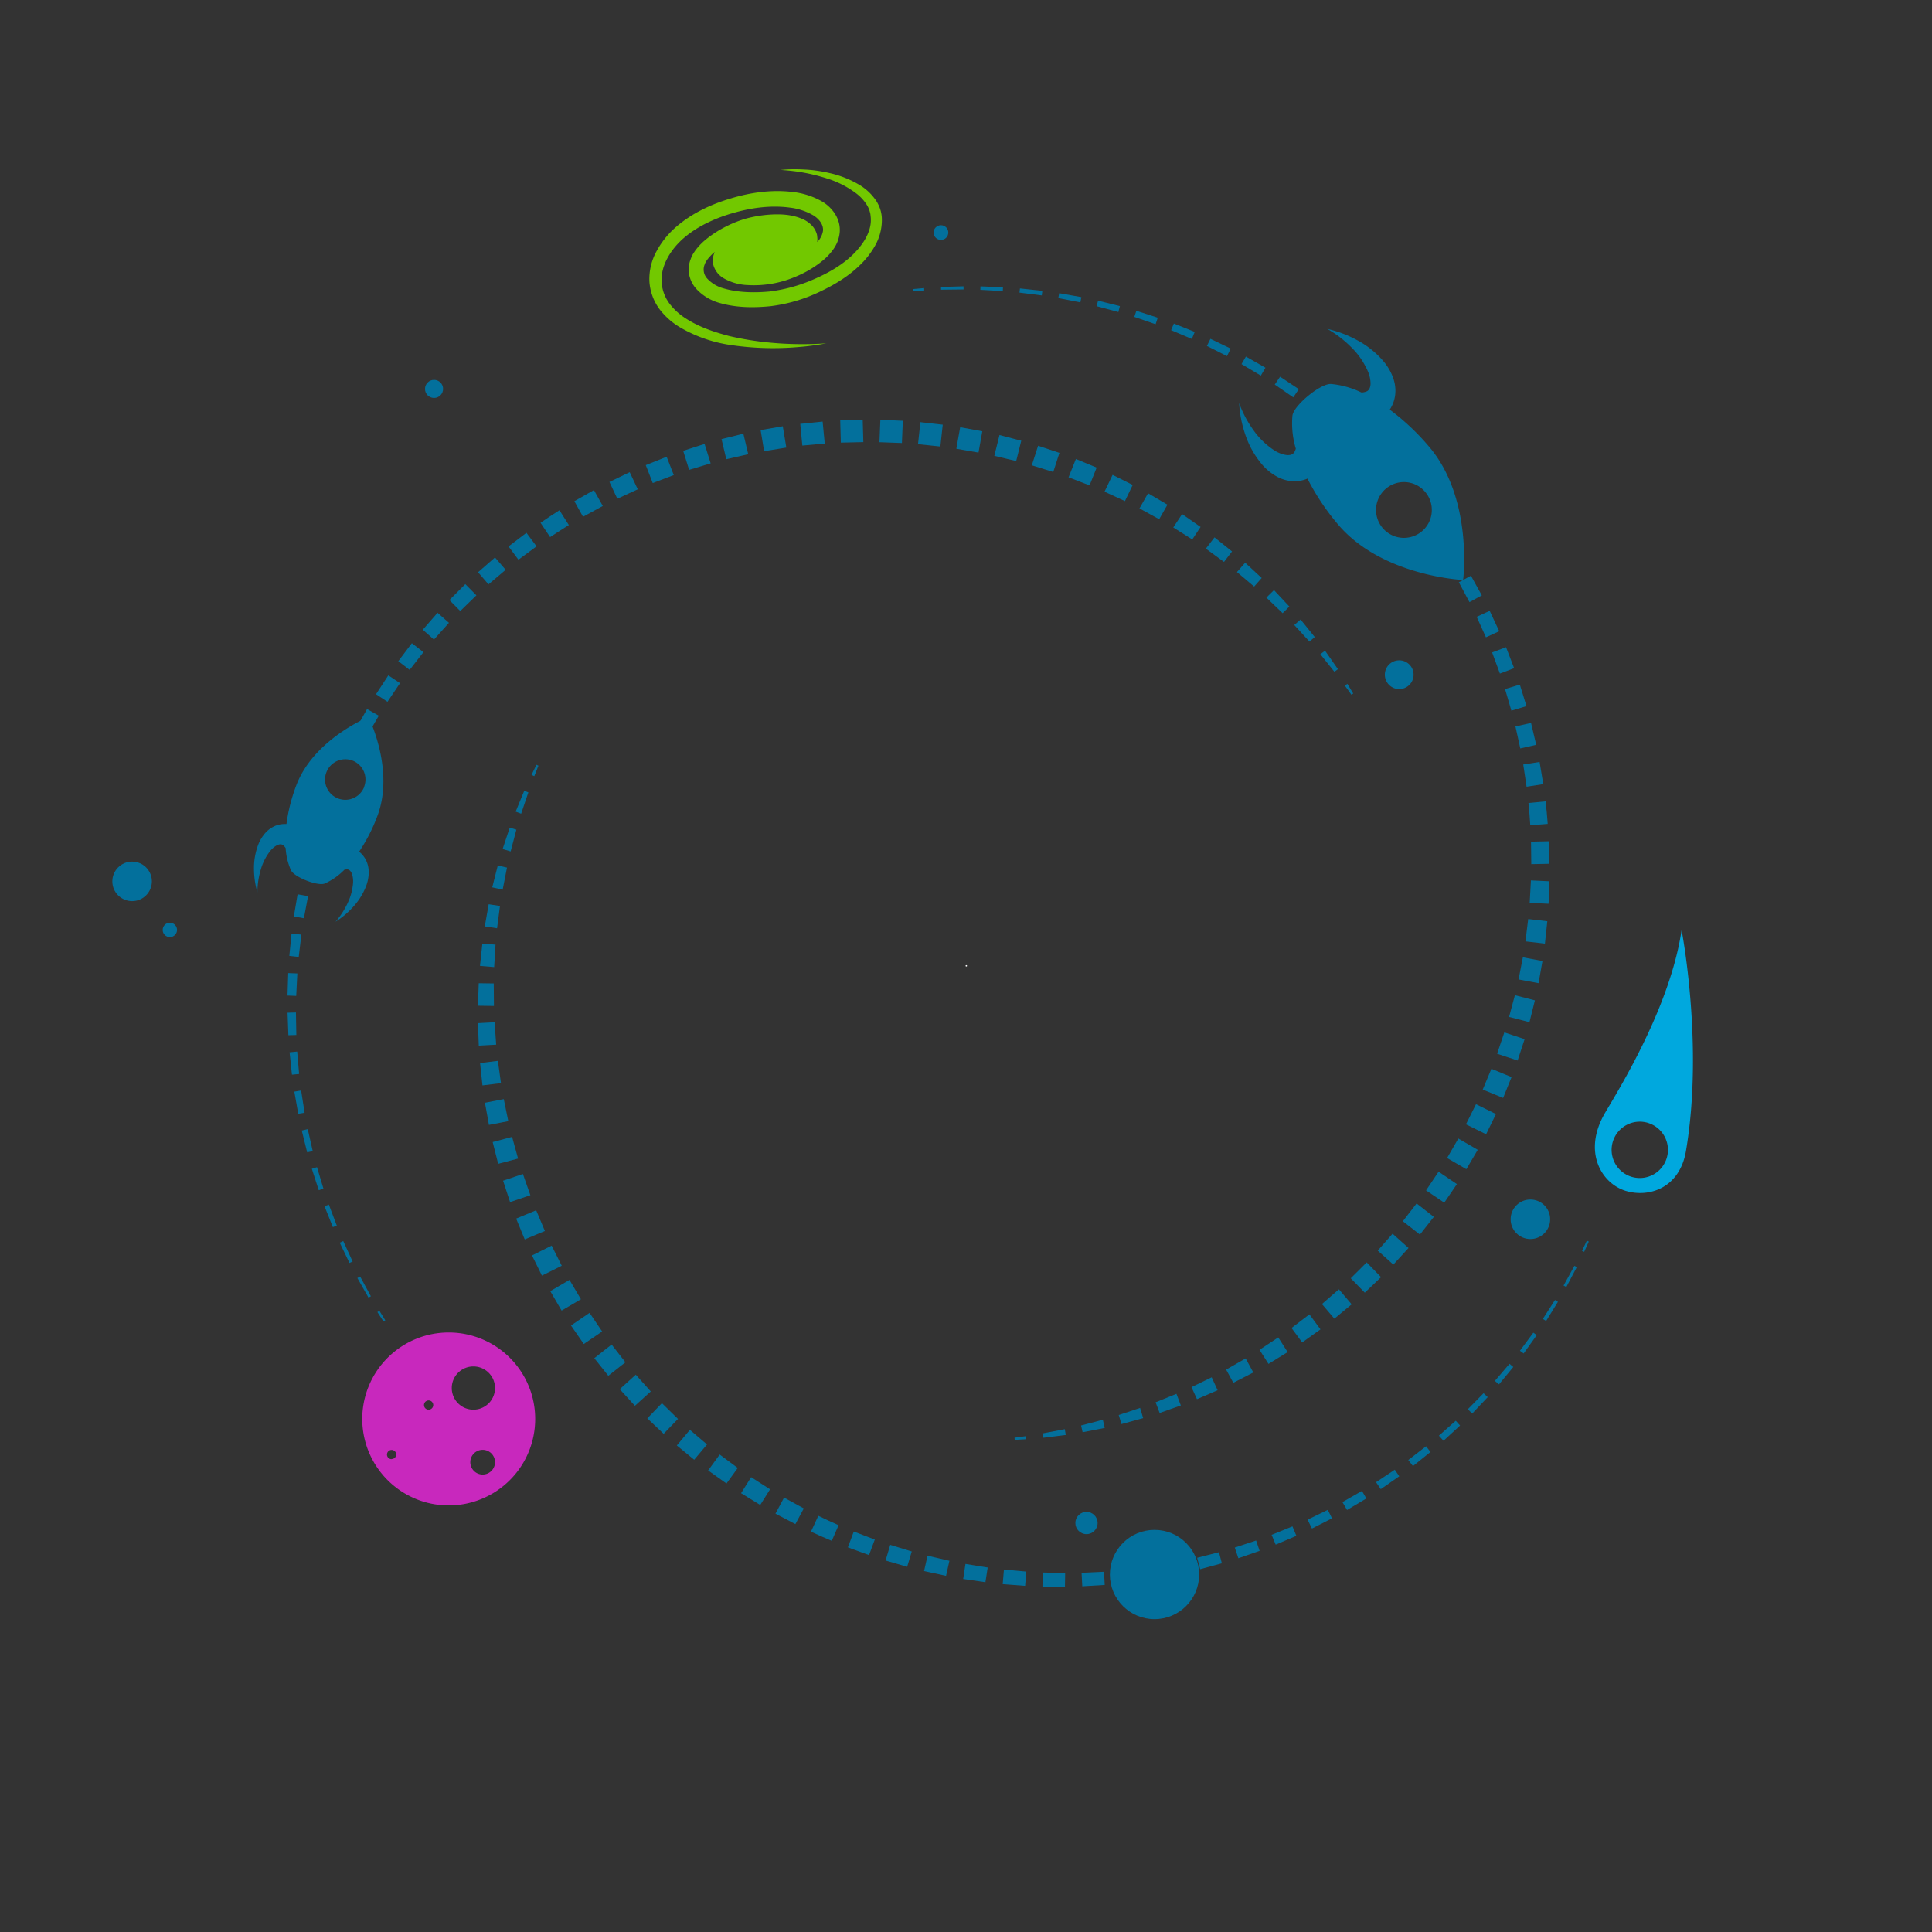 <svg id="Layer_1" data-name="Layer 1" xmlns="http://www.w3.org/2000/svg" viewBox="0 0 915 915"><rect x="0" y="0" width="915" height="915" fill="#333333" stroke="none"/><defs><style>.cls-1{fill:none;}.cls-2{fill:#c828bd;}.cls-3{fill:#03709c;}.cls-4{fill:#fff;}.cls-5{fill:#72c800;}.cls-6{fill:#00a8de;}</style></defs><title>SS__Interactive logo(moving without satelite)</title><path class="cls-1" d="M0 0h915v915H0z"/><path class="cls-2" d="M212.52 631.07a40.95 40.95 0 1 0 40.95 41 40.95 40.95 0 0 0-40.95-41zm-27.05 60a2.19 2.19 0 1 1 2.19-2.19 2.19 2.19 0 0 1-2.2 2.12zM203 667.63a2.19 2.19 0 1 1 2.19-2.19 2.19 2.19 0 0 1-2.19 2.19zm25.59 30.71a5.85 5.85 0 1 1 5.85-5.85 5.85 5.85 0 0 1-5.84 5.85zm-4.39-30.71a10.24 10.24 0 1 1 10.24-10.24 10.24 10.24 0 0 1-10.22 10.24z"/><circle class="cls-3" cx="62.57" cy="417.42" r="9.36"/><circle class="cls-3" cx="724.8" cy="577.45" r="9.36"/><circle class="cls-3" cx="514.56" cy="721.3" r="5.27"/><circle class="cls-3" cx="205.57" cy="184.19" r="4.28"/><circle class="cls-3" cx="445.64" cy="110.14" r="3.48"/><circle class="cls-3" cx="662.67" cy="319.54" r="6.81"/><circle class="cls-3" cx="546.78" cy="745.69" r="21.14"/><circle class="cls-3" cx="80.45" cy="440.41" r="3.4"/><path class="cls-3" d="M181.63 625.86l-2.9-4.47.95-.6 2.81 4.53-.86.54zM174.53 614.55l-5.27-9.27 1.3-.72 5.09 9.36-1.12.63zM165.52 598.15l-4.62-9.6 1.66-.78 4.44 9.69-1.48.69zM157.65 581.17l-3.96-9.89 2.05-.8 3.77 9.97-1.86.72zM150.96 563.68l-3.27-10.14 2.44-.76 3.07 10.21-2.24.69zM145.48 545.76l-2.56-10.34 2.83-.67 2.36 10.39-2.63.62zM141.25 527.49L139.4 517l3.22-.54 1.64 10.53-3.01.5zM138.27 508.97l-1.12-10.6 3.6-.35.92 10.62-3.4.33zM136.58 490.27l-.39-10.65 3.97-.11.19 10.66-3.77.1zM136.16 471.5l.34-10.65 4.32.17-.53 10.64-4.13-.16zM137.03 452.72l1.05-10.6 4.66.51-1.26 10.58-4.45-.49zM139.17 434.04l1.77-10.5 4.96.88-1.97 10.47-4.76-.85zM142.58 415.54l2.51-10.35 5.17 1.29-2.66 10.32-5.02-1.26zM147.28 397.32l3.2-10.16 5.32 1.72-3.34 10.11-5.18-1.67zM168.64 345.09l5.2-9.29 5.56 3.16-5.34 9.22-5.42-3.09zM178.09 328.77l5.82-8.91 5.55 3.68-5.95 8.83-5.42-3.6zM188.64 313.13l6.42-8.5 5.5 4.22-6.55 8.41-5.37-4.13zM200.24 298.24l6.99-8.03 5.4 4.76-7.11 7.93-5.28-4.66zM212.85 284.18l7.53-7.54 5.25 5.31-7.64 7.43-5.14-5.2zM226.41 271.01l8.03-7.01 5.04 5.86-8.13 6.89-4.94-5.74zM240.84 258.79l8.48-6.45 4.8 6.4-8.58 6.33-4.7-6.28zM256 247.59l4.42-3 4.54-2.94 4.44 7-4.4 2.8-4.47 2.91zM272.02 237.37l9.27-5.27 4.19 7.54-9.36 5.1-4.1-7.37zM288.63 228.26l9.6-4.63 3.82 8.11-9.68 4.45-3.74-7.93zM305.83 220.29l9.9-3.96 3.38 8.67-9.97 3.77-3.31-8.48zM323.56 213.51l10.14-3.26 2.87 9.2-10.2 3.08-2.81-9.02zM341.71 207.97l10.35-2.56 2.31 9.71-10.39 2.37-2.27-9.52zM360.23 203.69l10.5-1.81 1.68 10.1-10.52 1.69-1.66-9.98zM379 200.75l10.6-1.08 1 10.39-10.61.97-.99-10.28zM397.93 199.11l10.65-.35.3 10.63-10.66.24-.29-10.52zM416.94 198.82l10.64.47-.43 10.53-10.64-.39.43-10.61zM435.9 199.94l10.59 1.19-1.13 10.34-10.59-1.11 1.13-10.42zM454.74 202.34l10.48 1.91-1.8 10.1-10.49-1.82 1.81-10.19zM473.36 206.04l10.31 2.69-2.4 9.62-10.36-2.46 2.45-9.85zM491.65 211.1l10.1 3.38-2.92 9.05-10.17-3.16 2.99-9.27zM509.54 217.38l9.84 4.07-3.37 8.43-9.94-3.83 3.47-8.67zM526.92 224.9l9.53 4.76-3.68 7.66-9.67-4.46 3.82-7.96zM543.72 233.61l9.18 5.41-3.91 6.88-9.34-5.12 4.07-7.17zM559.85 243.47l8.75 6.09-3.93 5.92-9.01-5.68 4.19-6.33zM575.19 254.49l8.31 6.67-3.81 4.96-8.6-6.28 4.1-5.35zM589.71 266.5l7.83 7.23-3.57 4.06-8.15-6.87 3.89-4.42zM603.36 279.47l7.28 7.78-3.18 3.15-7.69-7.38 3.59-3.55zM615.97 293.4l6.7 8.3-2.49 2.15-7.21-7.85 3-2.6zM627.54 308.17l6.11 8.74-1.67 1.25-6.66-8.32 2.22-1.67zM638.13 323.89l2.76 4.56-.85.57-3.12-4.33 1.21-.8zM752.46 588.01l-2.2 4.86-1.02-.47 2.29-4.82.93.43zM746.77 600.1l-4.96 9.44-1.3-.7 5.13-9.34 1.13.6zM737.84 616.54l-5.59 9.08-1.55-.98 5.75-8.97 1.39.87zM727.8 632.33l-6.19 8.68-1.77-1.29 6.35-8.56 1.61 1.17zM716.7 647.41l-6.78 8.23-1.95-1.64 6.93-8.09 1.8 1.5zM704.58 661.7l-7.33 7.75-2.09-2.02 7.47-7.6 1.95 1.87zM691.49 675.14l-7.84 7.22-2.18-2.42 7.97-7.07 2.05 2.27zM677.5 687.65l-8.31 6.67-2.23-2.85 8.43-6.51 2.11 2.69zM662.69 699.17l-8.75 6.09-2.24-3.29 8.87-5.91 2.12 3.11zM647.11 709.67l-9.14 5.47-2.19-3.74 9.25-5.29 2.08 3.56zM630.85 719.08l-9.5 4.84-2.08-4.19 9.58-4.66 2 4.01zM613.97 727.37l-9.8 4.18-1.93-4.65 9.87-4 1.86 4.47zM596.56 734.49l-10.07 3.49-1.7-5.05 10.11-3.34 1.66 4.9zM578.68 740.39l-10.27 2.79-1.43-5.41 10.32-2.64 1.38 5.26zM560.45 745.05L550 747.14l-1.11-5.75 10.48-1.94 1.08 5.6zM541.92 748.48l-10.56 1.37-.75-6.09 10.58-1.22.73 5.94zM523.2 750.63l-10.63.64-.34-6.38 10.63-.5.34 6.24zM504.36 751.49l-10.65-.08.1-6.66 10.65.23-.1 6.51zM485.5 751.06l-10.62-.81.58-6.91 10.6.97-.56 6.75zM466.7 749.34l-10.54-1.54 1.09-7.12 10.52 1.7-1.07 6.96zM448.05 746.32l-10.41-2.26 1.64-7.28 10.37 2.41-1.6 7.13zM429.64 742.03l-10.23-2.97 2.21-7.41 10.19 3.12-2.17 7.26zM411.57 736.49l-10.01-3.66 2.8-7.49 9.95 3.8-2.74 7.35zM393.93 729.75l-4.93-2.12-4.93-2.23 3.49-7.51 4.74 2.25 4.86 2.19zM376.7 721.82l-9.44-4.95 4.07-7.6 9.35 5.12-3.98 7.43zM360.05 712.76l-9.08-5.58 4.77-7.59 8.97 5.75-4.66 7.42zM344.06 702.59l-8.68-6.19 5.47-7.52 8.56 6.35-5.35 7.36zM328.78 691.34l-8.23-6.77 6.19-7.39 8.11 6.92-6.07 7.24zM314.31 679.06l-7.74-7.32 6.92-7.19 7.61 7.46-6.79 7.05zM300.7 665.79l-7.19-7.86 7.59-6.87 7.11 7.94-7.51 6.79zM288.09 651.58l-6.64-8.34 8.21-6.46 6.54 8.41-8.11 6.39zM276.48 636.53l-6.05-8.77 8.79-5.99 5.96 8.83-8.7 5.93zM265.97 620.7l-5.36-9.21 9.1-5.33 5.42 9.17-9.16 5.37zM256.66 604.13l-4.71-9.55 9.31-4.64 4.79 9.52-9.39 4.67zM248.51 586.98l-4.06-9.85 9.48-3.94 4.13 9.81-9.55 3.98zM241.57 569.31l-3.31-10.13 9.39-3.18 3.53 10.05-9.61 3.26zM235.94 551.19l-2.61-10.32 9.2-2.44 2.83 10.27-9.42 2.49zM231.56 532.75l-1.89-10.49 8.92-1.72 2.14 10.44-9.17 1.77zM228.5 514.05l-1.14-10.59 8.44-1.04 1.46 10.55-8.76 1.08zM226.76 495.21l-.41-10.65 7.9-.42.74 10.62-8.23.45zM226.34 476.31l.4-10.65 7.1.1.09 10.66-7.59-.11zM227.32 457.45l1.13-10.59 6.23.52-.64 10.63-6.72-.56zM229.59 438.74l1.85-10.49 5.35.81-1.38 10.57-5.82-.89zM233.13 420.25l2.61-10.33 4.37.97-2.05 10.46-4.93-1.1zM238.04 402.11l3.37-10.12 3.15.94-2.72 10.31-3.8-1.13zM244.22 384.39l4.05-9.86 1.96.73-3.41 10.11-2.6-.98zM251.72 367l2.35-4.79.94.41-1.96 4.96-1.33-.58zM432.34 136.91l5.31-.47.09 1.12-5.32.37-.08-1.02zM445.66 135.92l10.66-.32.03 1.48-10.66.12-.03-1.28zM464.36 135.63l10.65.4-.08 1.83-10.64-.6.07-1.63zM483.05 136.6l10.6 1.13-.25 2.18-10.58-1.33.23-1.98zM501.64 138.86l10.5 1.86-.47 2.5-10.46-2.05.43-2.31zM520.04 142.4l10.35 2.57-.73 2.81-10.29-2.77.67-2.61zM538.18 147.19l10.14 3.28-1.03 3.09-10.08-3.47.97-2.9zM555.94 153.23l9.89 3.96-1.37 3.34-9.82-4.15 1.3-3.15zM573.26 160.47l9.6 4.63-1.76 3.56-9.51-4.81 1.67-3.38zM590.06 168.88l9.26 5.27-2.18 3.74-9.16-5.45 2.08-3.56zM606.25 178.42l8.87 5.89-2.62 3.88-8.77-6.06 2.52-3.71zM621.76 189.04l8.46 6.48-3.11 3.97-8.33-6.63 2.98-3.82zM636.52 200.71l7.98 7.05-3.56 3.97-7.88-7.17 3.46-3.85zM650.43 213.38l7.49 7.58-4.01 3.9-7.38-7.68 3.9-3.8zM686.62 256.67l5.79 8.94-5.4 3.44-5.66-9.02 5.27-3.36zM696.63 272.65l5.16 9.32-5.85 3.19-5.03-9.39 5.72-3.12zM705.52 289.29l4.51 9.65-6.29 2.89-4.38-9.71 6.16-2.83zM713.26 306.51l3.84 9.94-6.74 2.55-3.69-10 6.59-2.49zM719.8 324.24l3.14 10.18-7.15 2.15-3-10.23 7.01-2.1zM725.1 342.38l2.45 10.37-7.54 1.71-2.29-10.4 7.38-1.68zM729.16 360.85l1.73 10.51-7.9 1.24-1.58-10.54 7.75-1.21zM732 379.52l.56 5.3.44 5.38-8.26.65-.37-5.24-.48-5.31zM733.52 398.42l.32 10.66-8.62.18-.13-10.66 8.43-.18zM733.81 417.37l-.4 10.65-8.95-.42.59-10.64 8.76.41zM732.81 436.3l-1.13 10.6-9.23-1.07 1.31-10.58 9.05 1.05zM730.52 455.13l-1.86 10.5-9.47-1.77 2.04-10.46 9.29 1.73zM726.93 473.77l-2.57 10.34-9.66-2.49 2.76-10.3 9.47 2.45zM722.06 492.14l-3.31 10.13-9.72-3.23 3.43-10.1 9.6 3.2zM715.88 510.11l-4 9.88-9.65-3.98 4.1-9.83 9.55 3.93zM708.48 527.61l-4.66 9.58-9.54-4.71 4.76-9.53 9.44 4.66zM699.86 544.55l-5.39 9.19-9.12-5.3 5.32-9.23 9.19 5.34zM690 560.79l-6 8.8-8.62-5.83 5.94-8.84 8.68 5.87zM679.07 576.32l-6.59 8.38-8.09-6.32 6.52-8.42 8.16 6.36zM667.09 591.05l-7.19 7.86-7.39-6.62 7.02-8.01 7.56 6.77zM654.08 604.86l-7.71 7.35-6.64-6.82 7.54-7.51 6.81 6.98zM640.16 617.74l-8.2 6.79-5.88-6.92 8.03-6.99 6.05 7.12zM625.39 629.59l-8.67 6.19-5.05-6.83 8.47-6.47 5.25 7.11zM609.83 640.36l-9.07 5.59-4.25-6.67 8.88-5.87 4.44 6.95zM593.57 650.01l-9.47 4.89-3.4-6.24 9.24-5.31 3.63 6.66zM576.67 658.42l-9.78 4.23-2.61-5.69 9.58-4.66 2.81 6.12zM559.25 665.64l-10.04 3.55-1.92-5.06 9.88-4 2.08 5.51zM541.41 671.64l-10.28 2.81-1.3-4.29 10.12-3.35 1.46 4.83zM523.2 676.28l-10.47 2.04-.73-3.2 10.31-2.71.89 3.87zM504.74 679.61l-10.59 1.32-.32-2.07 10.47-2 .44 2.75zM485.9 681.62l-5.33.31-.1-1.02 5.28-.73.15 1.44z"/><circle class="cls-4" cx="457.64" cy="457.42" r=".34"/><path class="cls-3" d="M174.53 339.58s-26 10.51-34.23 32.43a81 81 0 0 0-4.63 18.25h-.54a11.79 11.79 0 0 0-6.37 1.67 13.31 13.31 0 0 0-3 2.45 18.66 18.66 0 0 0-3.47 5.68 31.11 31.11 0 0 0-2 11.57 39.91 39.91 0 0 0 1.62 11 38.22 38.22 0 0 1 1.55-10.63 26.13 26.13 0 0 1 4.43-8.87 11 11 0 0 1 3.11-2.73 4.42 4.42 0 0 1 1.48-.51 2.2 2.2 0 0 1 1.09.11 1.32 1.32 0 0 1 .4.21 2.53 2.53 0 0 1 .35.28 5.27 5.27 0 0 1 .72.81c.08.11.16.23.24.35a30.33 30.33 0 0 0 2.51 10.48c1.57 3.34 12.75 7.66 16 6.31a30.28 30.28 0 0 0 9.34-6.55 5.82 5.82 0 0 1 1-.13 2.78 2.78 0 0 1 .45 0 1.12 1.12 0 0 1 .44.11 2.16 2.16 0 0 1 .89.64 4.46 4.46 0 0 1 .77 1.36 10.89 10.89 0 0 1 .54 4.14 26.21 26.21 0 0 1-2.53 9.59 38.32 38.32 0 0 1-5.78 8.94 39.77 39.77 0 0 0 8.45-7.16 31 31 0 0 0 6.13-10 18.37 18.37 0 0 0 1.14-6.56A13.14 13.14 0 0 0 174 409a11.89 11.89 0 0 0-2.08-3.83 11.48 11.48 0 0 0-1.61-1.63c-.07-.06-.16-.11-.23-.17a81.34 81.34 0 0 0 8.62-16.82c8.37-21.94-4.17-46.97-4.17-46.97zm-2 33a9.6 9.6 0 1 1-5.59-12.37 9.6 9.6 0 0 1 5.54 12.33zM677 211.76A111.28 111.28 0 0 0 658.18 194c.13-.2.28-.41.41-.62a16.64 16.64 0 0 0 1.35-2.85 16.45 16.45 0 0 0 .93-5.93 18.62 18.62 0 0 0-.94-5.25 25.56 25.56 0 0 0-4.5-8 42.64 42.64 0 0 0-12.56-10.17 54.79 54.79 0 0 0-14.26-5.41 52.81 52.81 0 0 1 11.6 8.94 36 36 0 0 1 7.68 11.29 15.13 15.13 0 0 1 1.21 5.62 6 6 0 0 1-.38 2.12 3 3 0 0 1-.86 1.23 1.94 1.94 0 0 1-.52.35 3.19 3.19 0 0 1-.57.23 7.78 7.78 0 0 1-1.46.31h-.59a41.71 41.71 0 0 0-14.27-4c-5.07-.35-17.77 10.19-18.35 15a41.71 41.71 0 0 0 1.6 15.63 8.27 8.27 0 0 1-.53 1.34 5.13 5.13 0 0 1-.33.53 1.77 1.77 0 0 1-.43.45 3 3 0 0 1-1.36.64 6.2 6.2 0 0 1-2.15 0 15 15 0 0 1-5.34-2.13 36.15 36.15 0 0 1-9.83-9.47 52.27 52.27 0 0 1-6.87-12.94 55 55 0 0 0 2.94 15 42.67 42.67 0 0 0 7.93 14.09 25.47 25.47 0 0 0 7.12 5.78 18.27 18.27 0 0 0 5 1.81 16.38 16.38 0 0 0 6 .08 15.18 15.18 0 0 0 3-.85l.36-.16a112 112 0 0 0 14.43 21.65c20.79 24.65 59.3 26.37 59.3 26.37s4.86-38.27-15.94-62.92zm-3.63 39.9A13.21 13.21 0 1 1 675 233a13.21 13.21 0 0 1-1.63 18.66z"/><path class="cls-5" d="M417.6 102.65c-.07-.47-.05-.68-.18-1.35-.1-.47-.16-.95-.3-1.4a17.27 17.27 0 0 0-2.28-5 25 25 0 0 0-7.1-6.9 48.06 48.06 0 0 0-15.16-6.1 65.48 65.48 0 0 0-12.24-1.64 71.84 71.84 0 0 0-7.89 0l-2.77.21 2.77.22c1.8.18 4.44.42 7.74 1a88.5 88.5 0 0 1 11.64 2.89 45.12 45.12 0 0 1 13.46 6.85 20.57 20.57 0 0 1 5.45 5.95 13 13 0 0 1 1.41 3.7c.09.32.1.65.16 1 0 .13.07.73.1 1.08a16.78 16.78 0 0 1 0 2.06c-.42 5.7-4.17 11.31-9.09 15.93s-11.23 8.25-17.94 11.13a74.53 74.53 0 0 1-21 5.78c-7.35.67-14.92.48-21.44-1.42A16.44 16.44 0 0 1 335 132a6.28 6.28 0 0 1-1.29-6.69l.08-.22v-.11l.27-.53a6.54 6.54 0 0 1 .59-1c.17-.24.34-.47.49-.72l.7-.84a23 23 0 0 1 2.66-2.58 10.38 10.38 0 0 0-.86 3.14 9 9 0 0 0 0 1.89l.15 1 .21.66a10.65 10.65 0 0 0 4.64 5.73 24.47 24.47 0 0 0 11.5 3.28 49.93 49.93 0 0 0 11.89-.73c1-.17 2.1-.42 3-.64 1.09-.27 2.08-.55 3.1-.87a55.19 55.19 0 0 0 6-2.3 50.44 50.44 0 0 0 11.45-7 28.05 28.05 0 0 0 5.11-5.44 16.29 16.29 0 0 0 3-8 13.85 13.85 0 0 0-.4-4.59l-.16-.54-.23-.7-.31-.77a15.18 15.18 0 0 0-1.11-2.12 18.65 18.65 0 0 0-6.06-5.84A36.08 36.08 0 0 0 375 90.88c-9.82-1.13-19.79.34-28.93 3.11-9.35 2.78-18.37 7-25.83 13.44a40.75 40.75 0 0 0-9.24 11.45 27.2 27.2 0 0 0-3.44 14.32 24.67 24.67 0 0 0 4.91 13.39 34.15 34.15 0 0 0 10.08 8.73 66.32 66.32 0 0 0 21.94 7.84 136.19 136.19 0 0 0 34.13 1.16c4.1-.31 7.29-.82 9.45-1.14l3.31-.58-3.35.21c-2.19.08-5.39.22-9.47.18s-9-.23-14.63-.79a141.81 141.81 0 0 1-18.6-3.06c-6.61-1.74-13.71-4-20.17-8.09a29.24 29.24 0 0 1-8.29-7.54 19.09 19.09 0 0 1-3.56-10.51c-.19-7.63 4.59-15.32 11.08-20.73s14.95-9.23 23.5-11.58c8.75-2.47 17.69-3.5 26.15-2.37a28.74 28.74 0 0 1 11.3 3.76c3.1 2 4.73 4.75 4.42 7.32a9.61 9.61 0 0 1-2.7 5.21c0-.34.07-.7.07-1.1a12 12 0 0 0-.09-1.36l-.06-.37v-.28l-.07-.33v-.07a10.06 10.06 0 0 0-2.46-4.36 13.68 13.68 0 0 0-3.8-2.75c-5.43-2.55-11.34-2.76-17.5-2.24a60.65 60.65 0 0 0-9.48 1.67 52.28 52.28 0 0 0-9.67 3.78 51.41 51.41 0 0 0-9.26 5.86 30.64 30.64 0 0 0-4.29 4.12l-1 1.22-1 1.51a11.21 11.21 0 0 0-.72 1.31l-.3.6v.08a1.48 1.48 0 0 0-.14.31l-.08.21-.15.42a13.46 13.46 0 0 0-.66 7.29 14.3 14.3 0 0 0 3.25 6.55 23.42 23.42 0 0 0 11.21 6.82c8.01 2.28 16.14 2.3 24.14 1.5a75.17 75.17 0 0 0 23-6.71c7.1-3.34 13.91-7.44 19.39-12.85a39.72 39.72 0 0 0 7-9 24.89 24.89 0 0 0 3.23-10.9 22.19 22.19 0 0 0-.02-2.89z"/><path class="cls-6" d="M796.41 440.48c-5.41 36.52-29.84 75.64-36.18 86.45-11 18.72-1.54 33.71 9.76 37.08s25.53-1.53 28.48-18.85c8.53-50.16-2.06-104.68-2.06-104.68zm-16 91.31a13.34 13.34 0 1 1-16.6 9 13.34 13.34 0 0 1 16.65-9z"/></svg>
